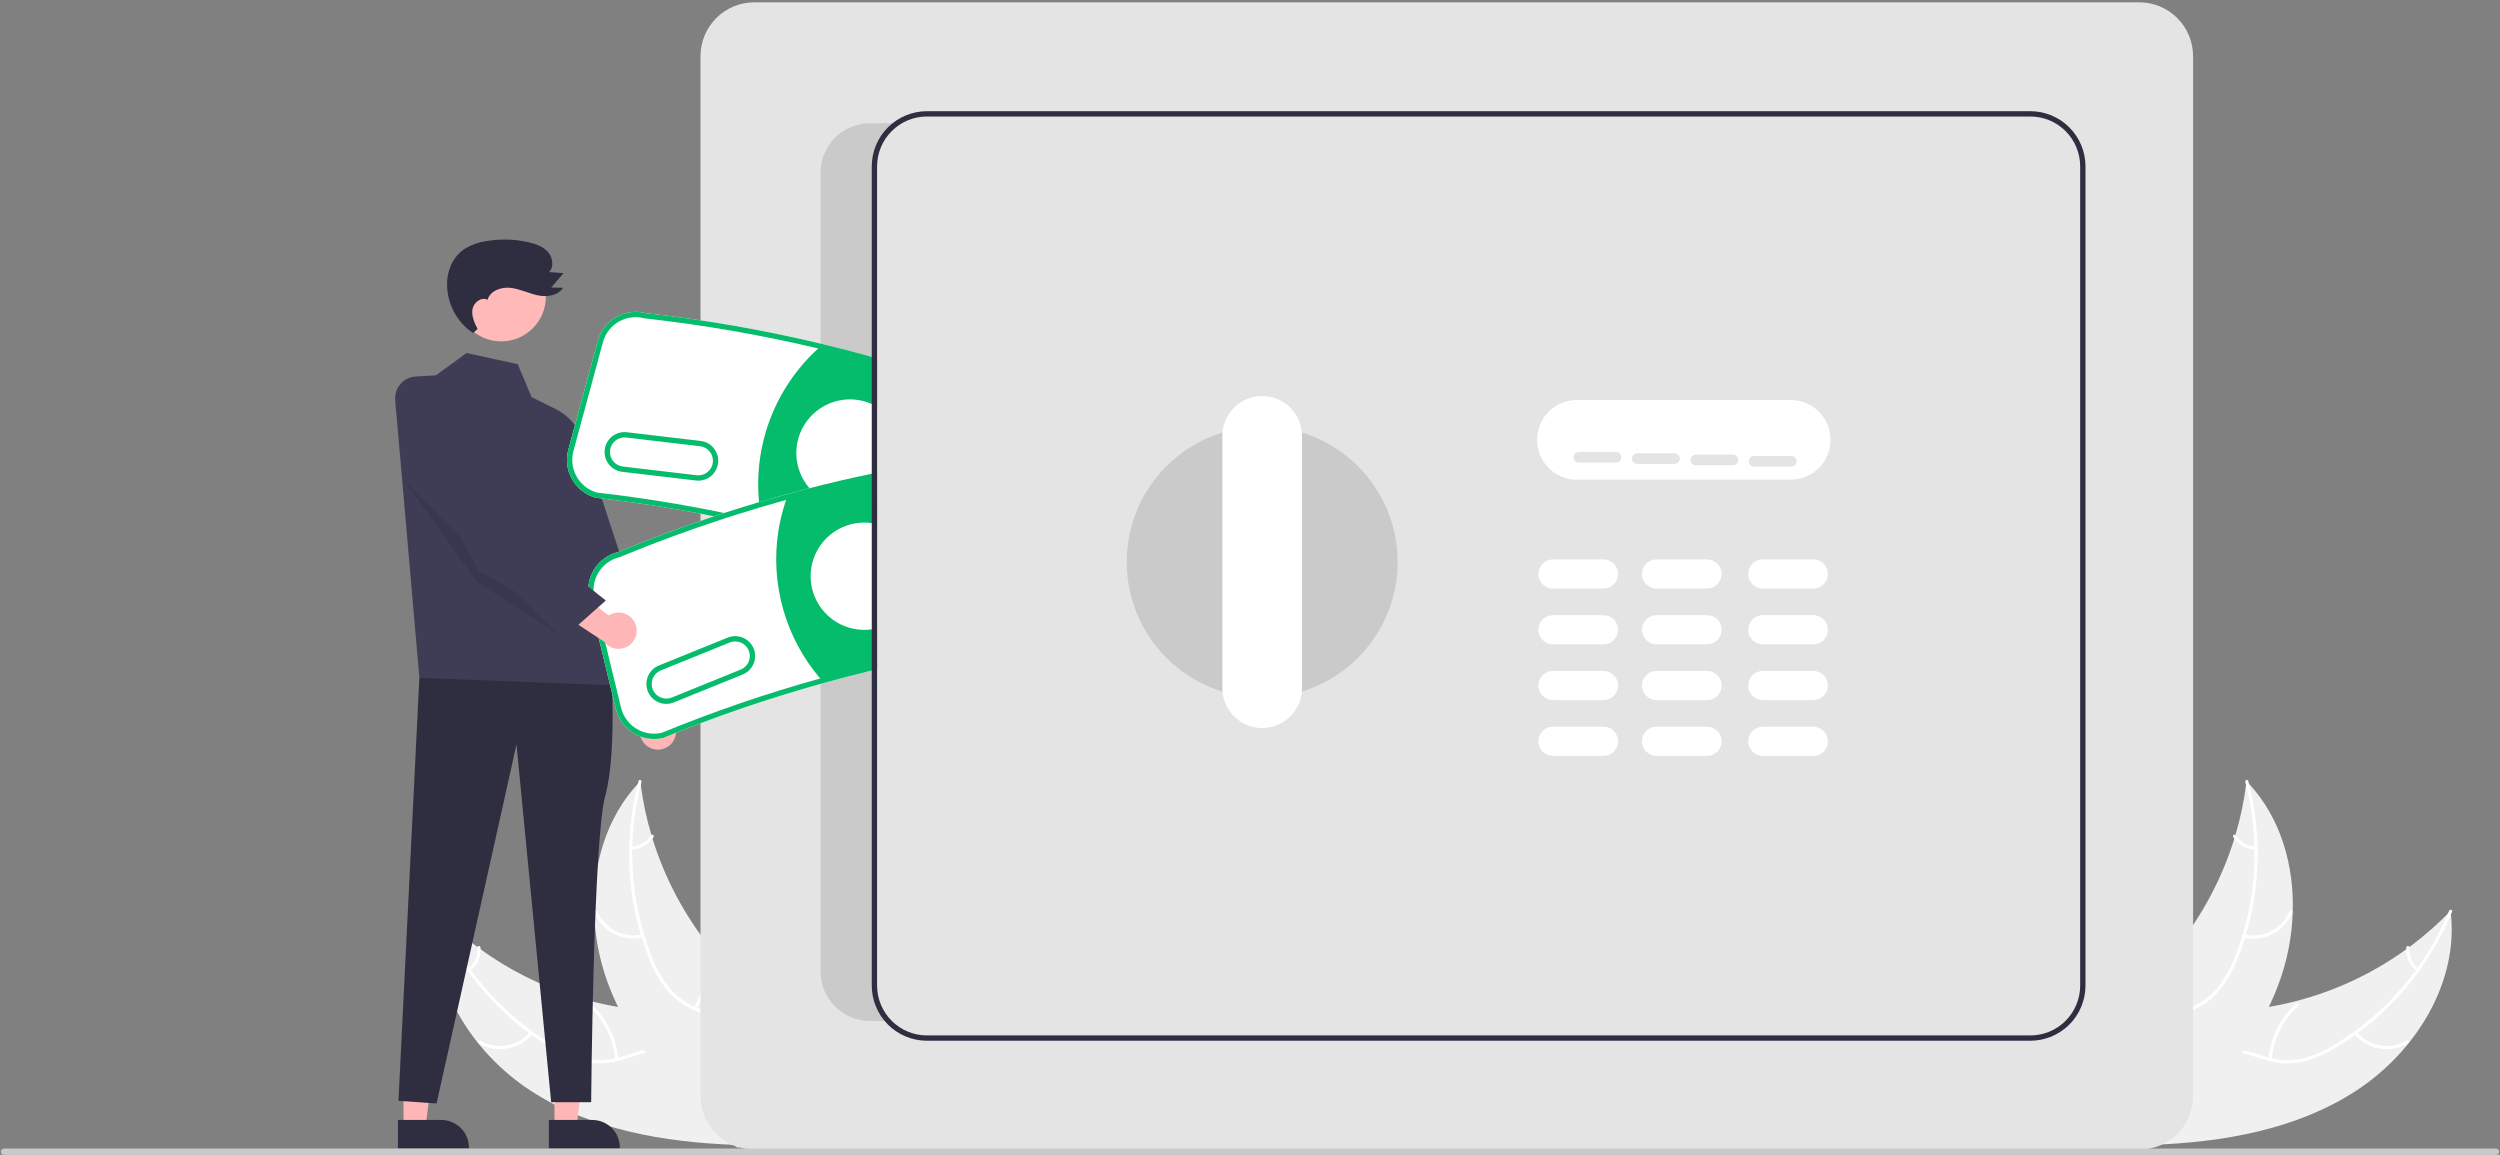 <svg width="762" height="352" viewBox="0 0 762 352" fill="none" xmlns="http://www.w3.org/2000/svg">
<rect x="0" y="0" width="762" height="352" fill="#808080" stroke="none"/>
<g clip-path="url(#clip0_403_2422)">
<path d="M161.746 332.45C143.513 320.568 130.257 299.21 132.97 277.617C149.387 294.663 171.305 305.352 194.844 307.794C203.926 308.702 214.122 308.767 220.571 315.226C224.584 319.244 226.289 325.117 226.377 330.796C226.464 336.474 225.1 342.063 223.744 347.578L224.078 348.956C202.33 348.152 179.978 344.331 161.746 332.45Z" fill="#F0F0F0"/>
<path d="M133.431 277.612C140.251 294.284 152.151 308.383 167.441 317.907C170.696 320.016 174.263 321.598 178.011 322.596C181.693 323.45 185.537 323.302 189.143 322.168C192.526 321.179 195.873 319.775 199.438 319.625C201.264 319.575 203.08 319.912 204.767 320.613C206.453 321.315 207.973 322.365 209.225 323.694C212.432 326.926 214.286 331.118 215.957 335.28C217.813 339.902 219.666 344.731 223.445 348.154C223.903 348.569 223.232 349.255 222.775 348.841C216.201 342.886 215.478 333.331 210.31 326.423C207.899 323.199 204.502 320.682 200.349 320.576C196.717 320.483 193.265 321.928 189.848 322.959C186.346 324.117 182.614 324.4 178.978 323.783C175.192 322.979 171.57 321.537 168.267 319.518C160.759 315.091 153.994 309.511 148.22 302.982C141.588 295.568 136.273 287.073 132.506 277.867C132.273 277.297 133.199 277.046 133.431 277.612H133.431Z" fill="white"/>
<path d="M162.335 315.13C160.389 317.478 157.672 319.058 154.668 319.588C151.664 320.118 148.57 319.563 145.938 318.022C145.407 317.708 145.869 316.867 146.402 317.181C148.85 318.621 151.732 319.138 154.528 318.639C157.324 318.14 159.849 316.658 161.648 314.46C162.04 313.983 162.725 314.656 162.335 315.13V315.13Z" fill="white"/>
<path d="M187.488 322.895C186.962 316.683 184.114 310.897 179.512 306.691C179.056 306.274 179.726 305.588 180.181 306.004C184.963 310.39 187.914 316.417 188.447 322.883C188.498 323.499 187.538 323.508 187.488 322.895Z" fill="white"/>
<path d="M142.791 295.166C143.734 294.415 144.475 293.441 144.948 292.332C145.42 291.223 145.61 290.014 145.501 288.814C145.443 288.198 146.402 288.19 146.46 288.802C146.575 290.128 146.363 291.463 145.844 292.69C145.324 293.916 144.512 294.996 143.478 295.836C143.387 295.923 143.267 295.973 143.141 295.974C143.015 295.976 142.893 295.93 142.8 295.845C142.71 295.755 142.658 295.634 142.656 295.507C142.655 295.38 142.703 295.258 142.791 295.166Z" fill="white"/>
<path d="M195.163 238.105C195.211 238.489 195.258 238.872 195.312 239.259C195.974 244.408 197.053 249.495 198.539 254.469C198.648 254.855 198.764 255.245 198.883 255.628C202.59 267.574 208.483 278.728 216.262 288.522C219.361 292.417 222.751 296.07 226.405 299.451C231.45 304.119 237.292 308.778 240.409 314.667C240.741 315.278 241.035 315.909 241.289 316.556L225.734 348.445C225.662 348.5 225.598 348.558 225.526 348.613L224.963 349.915C224.762 349.754 224.558 349.582 224.357 349.421C224.24 349.328 224.127 349.228 224.01 349.135C223.934 349.071 223.857 349.006 223.784 348.952C223.758 348.931 223.733 348.91 223.715 348.892C223.642 348.838 223.58 348.781 223.514 348.731C222.368 347.775 221.226 346.81 220.09 345.835C220.082 345.832 220.082 345.832 220.079 345.821C211.436 338.372 203.34 330.135 196.751 320.932C196.553 320.655 196.347 320.375 196.156 320.083C193.209 315.918 190.607 311.519 188.377 306.93C187.164 304.414 186.079 301.837 185.126 299.211C182.678 292.42 181.313 285.287 181.081 278.072C180.622 263.689 184.767 249.319 194.418 238.895C194.665 238.628 194.909 238.368 195.163 238.105Z" fill="#F0F0F0"/>
<path d="M195.529 238.374C190.937 255.792 191.95 274.214 198.424 291.024C199.753 294.667 201.649 298.078 204.041 301.131C206.466 304.03 209.624 306.227 213.186 307.493C216.484 308.739 220.001 309.633 222.938 311.66C224.426 312.719 225.673 314.082 226.597 315.657C227.522 317.233 228.103 318.986 228.302 320.802C228.917 325.313 227.874 329.777 226.702 334.106C225.401 338.913 223.973 343.885 224.929 348.893C225.045 349.499 224.097 349.644 223.981 349.038C222.318 340.325 227.492 332.261 227.526 323.633C227.542 319.608 226.344 315.553 223.092 312.967C220.248 310.707 216.622 309.782 213.273 308.548C209.78 307.365 206.63 305.344 204.098 302.662C201.559 299.74 199.535 296.408 198.114 292.807C194.785 284.752 192.743 276.224 192.063 267.535C191.232 257.622 192.102 247.64 194.637 238.021C194.794 237.426 195.685 237.783 195.529 238.374Z" fill="white"/>
<path d="M196.021 285.731C193.053 286.434 189.932 286.059 187.215 284.674C184.498 283.289 182.362 280.982 181.188 278.167C180.953 277.597 181.828 277.204 182.064 277.775C183.152 280.399 185.142 282.547 187.675 283.832C190.208 285.117 193.116 285.454 195.876 284.783C196.476 284.637 196.618 285.586 196.021 285.731V285.731Z" fill="white"/>
<path d="M211.432 307.079C214.752 301.802 215.962 295.468 214.819 289.339C214.705 288.732 215.654 288.587 215.767 289.194C216.944 295.574 215.672 302.163 212.205 307.647C211.874 308.169 211.102 307.599 211.432 307.079Z" fill="white"/>
<path d="M192.438 258.025C193.643 257.992 194.821 257.661 195.866 257.06C196.911 256.46 197.791 255.609 198.426 254.584C198.75 254.058 199.521 254.629 199.199 255.152C198.492 256.281 197.519 257.219 196.366 257.885C195.213 258.551 193.914 258.925 192.583 258.973C192.458 258.988 192.332 258.955 192.23 258.881C192.129 258.806 192.059 258.696 192.036 258.572C192.018 258.446 192.05 258.318 192.125 258.216C192.2 258.114 192.312 258.045 192.438 258.025H192.438Z" fill="white"/>
<path d="M718.158 332.45C736.391 320.568 749.647 299.21 746.934 277.617C730.517 294.663 708.6 305.352 685.06 307.794C675.978 308.702 665.783 308.767 659.333 315.226C655.32 319.244 653.615 325.117 653.527 330.796C653.44 336.474 654.804 342.063 656.16 347.578L655.827 348.956C677.574 348.152 699.926 344.331 718.158 332.45Z" fill="#F0F0F0"/>
<path d="M746.48 277.612C739.66 294.284 727.76 308.383 712.47 317.907C709.215 320.016 705.648 321.598 701.9 322.596C698.218 323.45 694.374 323.302 690.768 322.168C687.384 321.179 684.038 319.775 680.473 319.625C678.647 319.575 676.831 319.912 675.144 320.613C673.457 321.315 671.938 322.365 670.686 323.694C667.479 326.926 665.624 331.118 663.953 335.28C662.098 339.902 660.244 344.731 656.466 348.154C656.008 348.569 656.678 349.255 657.135 348.841C663.709 342.886 664.433 333.331 669.6 326.423C672.011 323.199 675.409 320.682 679.562 320.576C683.194 320.483 686.646 321.928 690.063 322.959C693.565 324.117 697.296 324.4 700.932 323.783C704.719 322.979 708.341 321.537 711.644 319.518C719.151 315.091 725.917 309.511 731.691 302.982C738.323 295.568 743.637 287.074 747.405 277.867C747.638 277.297 746.711 277.046 746.48 277.612H746.48Z" fill="white"/>
<path d="M717.569 315.13C719.515 317.478 722.233 319.058 725.236 319.588C728.24 320.118 731.334 319.563 733.966 318.022C734.497 317.708 734.035 316.867 733.503 317.181C731.054 318.621 728.172 319.138 725.376 318.639C722.58 318.14 720.055 316.658 718.256 314.46C717.864 313.983 717.18 314.656 717.569 315.13V315.13Z" fill="white"/>
<path d="M692.414 322.895C692.94 316.683 695.788 310.897 700.39 306.691C700.847 306.274 700.177 305.588 699.721 306.004C694.94 310.39 691.988 316.417 691.455 322.883C691.405 323.499 692.364 323.508 692.414 322.895Z" fill="white"/>
<path d="M737.113 295.166C736.171 294.415 735.43 293.441 734.957 292.332C734.484 291.223 734.294 290.014 734.404 288.814C734.462 288.198 733.502 288.19 733.445 288.802C733.329 290.128 733.541 291.463 734.061 292.69C734.581 293.916 735.393 294.996 736.426 295.836C736.517 295.923 736.638 295.973 736.764 295.974C736.89 295.976 737.011 295.93 737.104 295.845C737.195 295.755 737.246 295.634 737.248 295.507C737.25 295.38 737.201 295.258 737.113 295.166Z" fill="white"/>
<path d="M684.743 238.105C684.696 238.489 684.649 238.872 684.594 239.259C683.932 244.408 682.853 249.495 681.368 254.469C681.259 254.855 681.143 255.245 681.023 255.628C677.316 267.574 671.423 278.728 663.645 288.522C660.546 292.417 657.155 296.07 653.502 299.451C648.456 304.119 642.614 308.778 639.497 314.667C639.165 315.278 638.871 315.909 638.617 316.556L654.173 348.445C654.244 348.5 654.309 348.558 654.381 348.613L654.944 349.915C655.144 349.754 655.349 349.582 655.549 349.421C655.666 349.328 655.779 349.228 655.896 349.135C655.973 349.071 656.05 349.006 656.122 348.952C656.148 348.931 656.174 348.91 656.192 348.892C656.265 348.838 656.327 348.781 656.392 348.731C657.539 347.775 658.68 346.81 659.817 345.835C659.824 345.832 659.824 345.832 659.828 345.821C668.47 338.372 676.567 330.135 683.156 320.932C683.354 320.655 683.56 320.375 683.751 320.083C686.698 315.918 689.299 311.519 691.529 306.93C692.743 304.414 693.828 301.837 694.78 299.211C697.229 292.42 698.594 285.287 698.825 278.072C699.285 263.689 695.14 249.319 685.488 238.895C685.241 238.628 684.998 238.368 684.743 238.105Z" fill="#F0F0F0"/>
<path d="M684.369 238.374C688.961 255.792 687.948 274.214 681.474 291.024C680.145 294.667 678.249 298.078 675.858 301.131C673.432 304.03 670.274 306.227 666.712 307.493C663.415 308.739 659.897 309.633 656.961 311.66C655.473 312.719 654.226 314.082 653.301 315.657C652.377 317.233 651.796 318.986 651.596 320.802C650.982 325.313 652.025 329.777 653.197 334.106C654.498 338.913 655.925 343.885 654.969 348.893C654.853 349.499 655.801 349.644 655.917 349.038C657.58 340.325 652.406 332.261 652.372 323.633C652.356 319.608 653.554 315.553 656.806 312.967C659.65 310.707 663.276 309.782 666.626 308.548C670.118 307.365 673.268 305.344 675.8 302.662C678.339 299.74 680.363 296.408 681.784 292.807C685.113 284.752 687.155 276.224 687.835 267.535C688.667 257.622 687.796 247.64 685.261 238.021C685.104 237.426 684.213 237.783 684.369 238.374Z" fill="white"/>
<path d="M683.882 285.731C686.85 286.434 689.971 286.059 692.688 284.674C695.405 283.289 697.542 280.982 698.715 278.167C698.951 277.597 698.075 277.204 697.84 277.775C696.752 280.399 694.761 282.547 692.229 283.832C689.696 285.117 686.787 285.454 684.028 284.783C683.428 284.637 683.286 285.586 683.882 285.731V285.731Z" fill="white"/>
<path d="M668.467 307.079C665.146 301.802 663.937 295.468 665.079 289.339C665.193 288.732 664.245 288.587 664.131 289.194C662.954 295.574 664.226 302.163 667.693 307.647C668.024 308.169 668.796 307.599 668.467 307.079Z" fill="white"/>
<path d="M687.463 258.025C686.258 257.992 685.08 257.661 684.035 257.06C682.99 256.46 682.11 255.609 681.475 254.584C681.151 254.058 680.38 254.629 680.702 255.152C681.409 256.281 682.382 257.219 683.535 257.885C684.688 258.551 685.987 258.925 687.318 258.973C687.443 258.988 687.569 258.955 687.671 258.881C687.772 258.806 687.841 258.696 687.864 258.572C687.883 258.446 687.851 258.318 687.776 258.216C687.701 258.114 687.588 258.045 687.463 258.025H687.463Z" fill="white"/>
<path d="M197.654 227.67C196.964 227.255 196.373 226.693 195.924 226.025C195.475 225.357 195.177 224.599 195.052 223.803C194.928 223.008 194.979 222.195 195.203 221.422C195.427 220.648 195.817 219.933 196.347 219.327L186.648 202.328L196.797 202.984L204.451 219.026C205.411 219.983 205.985 221.26 206.067 222.613C206.148 223.966 205.73 225.302 204.892 226.367C204.054 227.433 202.854 228.154 201.52 228.394C200.186 228.634 198.81 228.376 197.654 227.67Z" fill="#FFB6B6"/>
<path d="M123.001 343.551H129.716L132.91 317.652L123 317.653L123.001 343.551Z" fill="#FFB6B6"/>
<path d="M121.281 341.36L134.504 341.359H134.505C136.74 341.359 138.883 342.247 140.463 343.828C142.043 345.408 142.931 347.551 142.931 349.786V350.06L121.282 350.061L121.281 341.36Z" fill="#2F2E41"/>
<path d="M169.002 343.551H175.716L178.91 317.652L169 317.653L169.002 343.551Z" fill="#FFB6B6"/>
<path d="M167.289 341.36L180.512 341.359H180.513C182.747 341.359 184.891 342.247 186.471 343.828C188.051 345.408 188.939 347.551 188.939 349.786V350.06L167.289 350.061L167.289 341.36Z" fill="#2F2E41"/>
<path d="M186.264 203.059C186.264 203.059 188.111 229.358 184.474 242.604C180.837 255.849 180.187 335.949 180.187 335.949H167.995L157.428 226.916L133.066 336.334L121.453 335.535L127.822 206.601L186.264 203.059Z" fill="#2F2E41"/>
<path d="M132.866 114.403L142.187 107.602L157.805 111.002L162.032 121.048L169.317 124.66C171.713 125.847 173.784 127.599 175.353 129.763C176.922 131.928 177.942 134.442 178.325 137.088L188.732 208.956L127.828 206.601L120.455 121.963C120.378 121.079 120.479 120.188 120.752 119.344C121.025 118.499 121.465 117.718 122.046 117.047C122.626 116.376 123.335 115.828 124.131 115.435C124.927 115.043 125.794 114.814 126.68 114.763L132.866 114.403Z" fill="#3F3D56"/>
<path d="M173.172 130.273L178.797 137.856L203.298 212.583L191.813 217.181L173.424 182.36L173.172 130.273Z" fill="#3F3D56"/>
<path d="M152.775 104.05C160.288 104.05 166.378 97.96 166.378 90.447C166.378 82.934 160.288 76.844 152.775 76.844C145.262 76.844 139.172 82.934 139.172 90.447C139.172 97.96 145.262 104.05 152.775 104.05Z" fill="#FFB9B9"/>
<path opacity="0.1" d="M123.125 146.41L145.323 177.285L170.136 193.465L123.125 146.41Z" fill="black"/>
<path d="M145.571 100.279C144.625 98.39 143.651 96.334 144.013 94.252C144.375 92.17 146.763 90.356 148.607 91.388C149.372 88.624 152.758 87.414 155.609 87.733C158.459 88.052 161.084 89.427 163.891 90.018C166.698 90.608 170.107 90.14 171.624 87.705L167.994 87.643L171.774 83.258L167.392 82.931C168.91 81.293 168.507 78.51 167.037 76.828C165.568 75.147 163.339 74.351 161.163 73.848C156.82 72.847 152.318 72.743 147.934 73.544C145.866 73.863 143.875 74.556 142.056 75.589C140.344 76.634 138.929 78.101 137.947 79.85C136.888 81.824 136.316 84.022 136.278 86.261C136.213 89.261 136.902 92.229 138.282 94.893C139.662 97.557 141.689 99.832 144.176 101.51" fill="#2F2E41"/>
<path d="M652.053 350.409H229.905C225.558 350.404 221.39 348.675 218.316 345.601C215.242 342.527 213.513 338.359 213.508 334.012V17.1C213.513 12.753 215.242 8.585 218.316 5.511C221.39 2.437 225.558 0.708 229.905 0.703H652.053C656.4 0.708 660.568 2.437 663.642 5.511C666.716 8.585 668.445 12.753 668.45 17.1V334.012C668.445 338.359 666.716 342.527 663.642 345.601C660.568 348.675 656.4 350.404 652.053 350.409Z" fill="#E4E4E4"/>
<path d="M545.8 146.211H480.635C477.414 146.211 474.326 144.932 472.049 142.654C469.771 140.377 468.492 137.289 468.492 134.068C468.492 130.848 469.771 127.759 472.049 125.482C474.326 123.205 477.414 121.926 480.635 121.926H545.8C549.021 121.926 552.109 123.205 554.386 125.482C556.663 127.759 557.943 130.848 557.943 134.068C557.943 137.289 556.663 140.377 554.386 142.654C552.109 144.932 549.021 146.211 545.8 146.211Z" fill="white"/>
<path d="M488.731 179.401H473.351C472.17 179.401 471.037 178.932 470.202 178.097C469.368 177.262 468.898 176.129 468.898 174.948C468.898 173.768 469.368 172.635 470.202 171.8C471.037 170.965 472.17 170.496 473.351 170.496H488.731C489.912 170.496 491.045 170.965 491.88 171.8C492.714 172.635 493.184 173.768 493.184 174.948C493.184 176.129 492.714 177.262 491.88 178.097C491.045 178.932 489.912 179.401 488.731 179.401Z" fill="white"/>
<path d="M552.684 179.401H537.304C536.123 179.401 534.991 178.932 534.156 178.097C533.321 177.262 532.852 176.129 532.852 174.948C532.852 173.768 533.321 172.635 534.156 171.8C534.991 170.965 536.123 170.496 537.304 170.496H552.684C553.865 170.496 554.998 170.965 555.833 171.8C556.668 172.635 557.137 173.768 557.137 174.948C557.137 176.129 556.668 177.262 555.833 178.097C554.998 178.932 553.865 179.401 552.684 179.401Z" fill="white"/>
<path d="M520.302 179.401H504.921C503.74 179.401 502.608 178.932 501.773 178.097C500.938 177.262 500.469 176.129 500.469 174.948C500.469 173.768 500.938 172.635 501.773 171.8C502.608 170.965 503.74 170.496 504.921 170.496H520.302C521.482 170.496 522.615 170.965 523.45 171.8C524.285 172.635 524.754 173.768 524.754 174.948C524.754 176.129 524.285 177.262 523.45 178.097C522.615 178.932 521.482 179.401 520.302 179.401Z" fill="white"/>
<path d="M488.731 196.401H473.351C472.17 196.401 471.037 195.932 470.202 195.097C469.368 194.262 468.898 193.129 468.898 191.948C468.898 190.768 469.368 189.635 470.202 188.8C471.037 187.965 472.17 187.496 473.351 187.496H488.731C489.912 187.496 491.045 187.965 491.88 188.8C492.714 189.635 493.184 190.768 493.184 191.948C493.184 193.129 492.714 194.262 491.88 195.097C491.045 195.932 489.912 196.401 488.731 196.401Z" fill="white"/>
<path d="M552.684 196.401H537.304C536.123 196.401 534.991 195.932 534.156 195.097C533.321 194.262 532.852 193.129 532.852 191.948C532.852 190.768 533.321 189.635 534.156 188.8C534.991 187.965 536.123 187.496 537.304 187.496H552.684C553.865 187.496 554.998 187.965 555.833 188.8C556.668 189.635 557.137 190.768 557.137 191.948C557.137 193.129 556.668 194.262 555.833 195.097C554.998 195.932 553.865 196.401 552.684 196.401Z" fill="white"/>
<path d="M520.302 196.401H504.921C503.74 196.401 502.608 195.932 501.773 195.097C500.938 194.262 500.469 193.129 500.469 191.948C500.469 190.768 500.938 189.635 501.773 188.8C502.608 187.965 503.74 187.496 504.921 187.496H520.302C521.482 187.496 522.615 187.965 523.45 188.8C524.285 189.635 524.754 190.768 524.754 191.948C524.754 193.129 524.285 194.262 523.45 195.097C522.615 195.932 521.482 196.401 520.302 196.401Z" fill="white"/>
<path d="M488.731 213.401H473.351C472.17 213.401 471.037 212.932 470.202 212.097C469.368 211.262 468.898 210.129 468.898 208.948C468.898 207.768 469.368 206.635 470.202 205.8C471.037 204.965 472.17 204.496 473.351 204.496H488.731C489.912 204.496 491.045 204.965 491.88 205.8C492.714 206.635 493.184 207.768 493.184 208.948C493.184 210.129 492.714 211.262 491.88 212.097C491.045 212.932 489.912 213.401 488.731 213.401Z" fill="white"/>
<path d="M552.684 213.401H537.304C536.123 213.401 534.991 212.932 534.156 212.097C533.321 211.262 532.852 210.129 532.852 208.948C532.852 207.768 533.321 206.635 534.156 205.8C534.991 204.965 536.123 204.496 537.304 204.496H552.684C553.865 204.496 554.998 204.965 555.833 205.8C556.668 206.635 557.137 207.768 557.137 208.948C557.137 210.129 556.668 211.262 555.833 212.097C554.998 212.932 553.865 213.401 552.684 213.401Z" fill="white"/>
<path d="M520.302 213.401H504.921C503.74 213.401 502.608 212.932 501.773 212.097C500.938 211.262 500.469 210.129 500.469 208.948C500.469 207.768 500.938 206.635 501.773 205.8C502.608 204.965 503.74 204.496 504.921 204.496H520.302C521.482 204.496 522.615 204.965 523.45 205.8C524.285 206.635 524.754 207.768 524.754 208.948C524.754 210.129 524.285 211.262 523.45 212.097C522.615 212.932 521.482 213.401 520.302 213.401Z" fill="white"/>
<path d="M488.731 230.401H473.351C472.17 230.401 471.037 229.932 470.202 229.097C469.368 228.262 468.898 227.129 468.898 225.948C468.898 224.768 469.368 223.635 470.202 222.8C471.037 221.965 472.17 221.496 473.351 221.496H488.731C489.912 221.496 491.045 221.965 491.88 222.8C492.714 223.635 493.184 224.768 493.184 225.948C493.184 227.129 492.714 228.262 491.88 229.097C491.045 229.932 489.912 230.401 488.731 230.401Z" fill="white"/>
<path d="M552.684 230.401H537.304C536.123 230.401 534.991 229.932 534.156 229.097C533.321 228.262 532.852 227.129 532.852 225.948C532.852 224.768 533.321 223.635 534.156 222.8C534.991 221.965 536.123 221.496 537.304 221.496H552.684C553.865 221.496 554.998 221.965 555.833 222.8C556.668 223.635 557.137 224.768 557.137 225.948C557.137 227.129 556.668 228.262 555.833 229.097C554.998 229.932 553.865 230.401 552.684 230.401Z" fill="white"/>
<path d="M520.302 230.401H504.921C503.74 230.401 502.608 229.932 501.773 229.097C500.938 228.262 500.469 227.129 500.469 225.948C500.469 224.768 500.938 223.635 501.773 222.8C502.608 221.965 503.74 221.496 504.921 221.496H520.302C521.482 221.496 522.615 221.965 523.45 222.8C524.285 223.635 524.754 224.768 524.754 225.948C524.754 227.129 524.285 228.262 523.45 229.097C522.615 229.932 521.482 230.401 520.302 230.401Z" fill="white"/>
<path d="M384.714 212.589C407.515 212.589 425.999 194.105 425.999 171.304C425.999 148.503 407.515 130.02 384.714 130.02C361.914 130.02 343.43 148.503 343.43 171.304C343.43 194.105 361.914 212.589 384.714 212.589Z" fill="#CACACA"/>
<path d="M384.713 221.901C381.494 221.897 378.407 220.617 376.131 218.341C373.854 216.064 372.574 212.978 372.57 209.759V132.856C372.569 131.26 372.882 129.68 373.492 128.206C374.101 126.731 374.996 125.392 376.123 124.263C377.251 123.135 378.59 122.239 380.064 121.628C381.538 121.018 383.117 120.703 384.713 120.703C386.308 120.703 387.888 121.018 389.362 121.628C390.836 122.239 392.175 123.135 393.302 124.263C394.43 125.392 395.324 126.731 395.934 128.206C396.544 129.68 396.857 131.26 396.855 132.856V209.759C396.852 212.978 395.571 216.064 393.295 218.341C391.019 220.617 387.932 221.897 384.713 221.901Z" fill="white"/>
<path d="M492.569 140.996H481.236C480.807 140.996 480.395 140.825 480.091 140.522C479.788 140.218 479.617 139.806 479.617 139.377C479.617 138.947 479.788 138.536 480.091 138.232C480.395 137.928 480.807 137.758 481.236 137.758H492.569C492.999 137.758 493.41 137.928 493.714 138.232C494.018 138.536 494.188 138.947 494.188 139.377C494.188 139.806 494.018 140.218 493.714 140.522C493.41 140.825 492.999 140.996 492.569 140.996Z" fill="#E4E4E4"/>
<path d="M510.374 141.402H499.041C498.611 141.402 498.2 141.232 497.896 140.928C497.592 140.624 497.422 140.212 497.422 139.783C497.422 139.354 497.592 138.942 497.896 138.638C498.2 138.335 498.611 138.164 499.041 138.164H510.374C510.803 138.164 511.215 138.335 511.519 138.638C511.822 138.942 511.993 139.354 511.993 139.783C511.993 140.212 511.822 140.624 511.519 140.928C511.215 141.232 510.803 141.402 510.374 141.402Z" fill="#E4E4E4"/>
<path d="M528.186 141.808H516.853C516.424 141.808 516.012 141.638 515.709 141.334C515.405 141.031 515.234 140.619 515.234 140.189C515.234 139.76 515.405 139.348 515.709 139.045C516.012 138.741 516.424 138.57 516.853 138.57H528.186C528.616 138.57 529.028 138.741 529.331 139.045C529.635 139.348 529.805 139.76 529.805 140.189C529.805 140.619 529.635 141.031 529.331 141.334C529.028 141.638 528.616 141.808 528.186 141.808Z" fill="#E4E4E4"/>
<path d="M545.991 142.211H534.658C534.229 142.211 533.817 142.04 533.513 141.736C533.21 141.433 533.039 141.021 533.039 140.592C533.039 140.162 533.21 139.75 533.513 139.447C533.817 139.143 534.229 138.973 534.658 138.973H545.991C546.421 138.973 546.832 139.143 547.136 139.447C547.44 139.75 547.61 140.162 547.61 140.592C547.61 141.021 547.44 141.433 547.136 141.736C546.832 142.04 546.421 142.211 545.991 142.211Z" fill="#E4E4E4"/>
<path d="M267.335 300.42C267.334 302.425 267.732 304.409 268.504 306.259C269.277 308.109 270.409 309.786 271.836 311.195H265.149C263.176 311.195 261.222 310.806 259.399 310.051C257.577 309.296 255.92 308.189 254.525 306.794C253.13 305.399 252.024 303.743 251.269 301.92C250.514 300.098 250.125 298.144 250.125 296.171V52.606C250.125 50.633 250.514 48.679 251.269 46.856C252.024 45.034 253.13 43.377 254.525 41.982C255.92 40.587 257.577 39.481 259.399 38.726C261.222 37.971 263.176 37.582 265.149 37.582H274.88C272.585 38.917 270.68 40.83 269.356 43.132C268.032 45.433 267.335 48.041 267.335 50.696L267.335 300.42Z" fill="#CACACA"/>
<path d="M760.773 351.998H1.219C0.964 351.997 0.719 351.895 0.539 351.715C0.359 351.534 0.258 351.289 0.258 351.034C0.258 350.779 0.359 350.534 0.539 350.354C0.719 350.173 0.964 350.071 1.219 350.07H760.773C761.028 350.07 761.273 350.172 761.454 350.353C761.635 350.533 761.736 350.779 761.736 351.034C761.736 351.29 761.635 351.535 761.454 351.716C761.273 351.897 761.028 351.998 760.773 351.998Z" fill="#CACACA"/>
<path d="M265.712 108.754C260.596 107.321 255.461 105.993 250.307 104.771C232.683 100.564 214.815 97.449 196.807 95.445C193.755 94.642 190.508 95.076 187.775 96.654C185.041 98.233 183.041 100.827 182.211 103.872L173.218 137.062C172.392 140.121 172.814 143.383 174.391 146.132C175.968 148.88 178.571 150.891 181.629 151.722L181.75 151.746C193.65 153.098 205.663 154.976 217.611 157.373C218.68 157.583 219.74 157.802 220.809 158.028C224.638 158.822 228.456 159.669 232.263 160.57C233.931 160.959 235.59 161.363 237.258 161.776C241.742 162.893 246.23 164.083 250.72 165.346C255.715 166.755 260.712 168.258 265.712 169.855C266.255 170.017 266.797 170.187 267.331 170.365V109.215C266.797 109.053 266.255 108.899 265.712 108.754Z" fill="white"/>
<path d="M265.712 108.754C260.596 107.321 255.461 105.993 250.307 104.771C232.683 100.564 214.815 97.449 196.807 95.445C193.755 94.642 190.508 95.076 187.775 96.654C185.041 98.233 183.041 100.827 182.211 103.872L173.218 137.062C172.392 140.121 172.814 143.383 174.391 146.132C175.968 148.88 178.571 150.891 181.629 151.722L181.75 151.746C193.65 153.098 205.663 154.976 217.611 157.373C218.68 157.583 219.74 157.802 220.809 158.028C224.638 158.822 228.456 159.669 232.263 160.57C233.931 160.959 235.59 161.363 237.258 161.776C241.742 162.893 246.23 164.083 250.72 165.346C255.715 166.755 260.712 168.258 265.712 169.855C266.255 170.017 266.797 170.187 267.331 170.365V168.657C266.789 168.487 266.246 168.317 265.712 168.147C261.114 166.682 256.522 165.303 251.934 164.01C250.218 163.517 248.502 163.039 246.786 162.578C243.694 161.744 240.609 160.945 237.533 160.181C235.898 159.769 234.266 159.372 232.636 158.992C232.514 158.959 232.385 158.935 232.263 158.902C229.486 158.247 226.704 157.621 223.917 157.024C222.849 156.798 221.78 156.571 220.712 156.353C207.824 153.681 194.84 151.601 181.993 150.144C179.365 149.412 177.133 147.672 175.782 145.302C174.431 142.932 174.071 140.125 174.78 137.491L183.774 104.293C184.493 101.652 186.231 99.404 188.606 98.042C190.982 96.681 193.8 96.318 196.443 97.032L196.564 97.048C214.344 99.022 231.986 102.083 249.392 106.212C249.57 106.26 249.749 106.301 249.926 106.341C255.205 107.604 260.467 108.97 265.712 110.437C266.246 110.583 266.788 110.737 267.331 110.899V109.215C266.797 109.053 266.255 108.899 265.712 108.754Z" fill="#05BC6C"/>
<path d="M267.336 110.059V169.51C266.794 169.331 266.26 169.161 265.717 168.991C260.933 167.461 256.133 166.021 251.316 164.669C246.693 163.357 242.055 162.124 237.401 160.969C235.749 160.565 234.106 160.168 232.454 159.779C232.39 159.488 232.325 159.196 232.268 158.905C231.969 157.513 231.734 156.104 231.556 154.688C231.475 154.145 231.418 153.603 231.362 153.052C230.51 144.38 231.697 135.628 234.828 127.496C237.96 119.363 242.949 112.076 249.397 106.214C249.632 105.988 249.875 105.769 250.118 105.559C255.347 106.805 260.547 108.154 265.717 109.606C266.26 109.744 266.802 109.898 267.336 110.059Z" fill="#05BC6C"/>
<path d="M213.571 134.4L191.058 131.745C190.266 131.652 189.464 131.715 188.696 131.932C187.929 132.148 187.212 132.514 186.585 133.008C185.959 133.502 185.436 134.114 185.047 134.81C184.657 135.506 184.409 136.272 184.315 137.064C184.222 137.856 184.285 138.658 184.502 139.426C184.719 140.193 185.084 140.91 185.578 141.537C186.072 142.163 186.684 142.686 187.38 143.075C188.076 143.465 188.842 143.713 189.634 143.807L212.146 146.462C213.743 146.647 215.349 146.19 216.61 145.193C217.872 144.196 218.686 142.739 218.875 141.142C219.063 139.545 218.611 137.938 217.616 136.674C216.622 135.411 215.167 134.593 213.571 134.4ZM217.278 140.957C217.137 142.129 216.537 143.197 215.61 143.927C214.683 144.657 213.504 144.989 212.332 144.851L189.82 142.196C188.651 142.053 187.586 141.454 186.858 140.528C186.13 139.602 185.799 138.425 185.938 137.256C186.076 136.086 186.672 135.019 187.595 134.288C188.519 133.557 189.694 133.222 190.864 133.356L213.376 136.011C214.548 136.153 215.616 136.753 216.347 137.679C217.078 138.606 217.413 139.785 217.278 140.957L217.278 140.957Z" fill="#05BC6C"/>
<path d="M267.337 123.982V152.177C266.817 152.489 266.276 152.765 265.718 153.003C262.812 154.3 259.591 154.72 256.45 154.211C253.309 153.702 250.385 152.286 248.038 150.137C247.812 149.935 247.585 149.716 247.366 149.49C247.148 149.271 246.938 149.036 246.735 148.802C244.292 145.995 242.879 142.438 242.732 138.719C242.584 135.001 243.71 131.343 245.924 128.351C248.138 125.36 251.306 123.213 254.906 122.267C258.505 121.321 262.319 121.632 265.718 123.148C266.272 123.397 266.813 123.675 267.337 123.982Z" fill="white"/>
<path d="M265.713 144.39C259.343 145.718 253.015 147.189 246.731 148.802C244.383 149.401 242.044 150.022 239.712 150.664C236.928 151.433 234.143 152.229 231.358 153.052C227.804 154.105 224.256 155.205 220.713 156.355C219.685 156.695 218.649 157.035 217.613 157.375C207.761 160.662 197.974 164.304 188.349 168.279C185.286 169.044 182.65 170.989 181.014 173.689C179.378 176.39 178.875 179.627 179.614 182.696L187.734 216.113C188.485 219.19 190.427 221.844 193.133 223.493C195.839 225.141 199.088 225.648 202.167 224.904L202.281 224.863C218.109 218.371 234.309 212.824 250.794 208.252C255.716 206.884 260.689 205.594 265.713 204.383C266.256 204.253 266.79 204.124 267.332 204.002V144.059C266.79 144.156 266.256 144.269 265.713 144.39Z" fill="white"/>
<path d="M265.713 144.39C259.343 145.718 253.015 147.189 246.731 148.802C244.383 149.401 242.044 150.022 239.712 150.664C236.928 151.433 234.143 152.229 231.358 153.052C227.804 154.105 224.256 155.205 220.713 156.355C219.685 156.695 218.649 157.035 217.613 157.375C207.761 160.662 197.974 164.304 188.349 168.279C185.286 169.044 182.65 170.989 181.014 173.689C179.378 176.39 178.875 179.627 179.614 182.696L187.734 216.113C188.485 219.19 190.427 221.844 193.133 223.493C195.839 225.141 199.088 225.648 202.167 224.904L202.281 224.863C218.109 218.371 234.309 212.824 250.794 208.252C255.716 206.884 260.689 205.594 265.713 204.383C266.256 204.253 266.79 204.124 267.332 204.002V202.335C266.79 202.464 266.256 202.594 265.713 202.723C265.309 202.821 264.896 202.918 264.491 203.015C259.731 204.172 255.023 205.397 250.365 206.69C250.244 206.722 250.114 206.763 249.993 206.795C233.59 211.357 217.472 216.885 201.722 223.35C199.066 223.972 196.272 223.521 193.946 222.095C191.621 220.668 189.953 218.382 189.304 215.732L181.193 182.316C180.549 179.655 180.987 176.847 182.411 174.509C183.834 172.17 186.127 170.492 188.786 169.841L188.907 169.801C199.391 165.462 210.06 161.528 220.81 158.031C221.846 157.691 222.883 157.359 223.919 157.027C226.461 156.225 229.005 155.446 231.552 154.687C234.24 153.886 236.925 153.114 239.607 152.372C239.785 152.324 239.963 152.275 240.141 152.226C242.764 151.506 245.395 150.81 248.034 150.138C253.887 148.648 259.78 147.28 265.713 146.034C266.248 145.92 266.79 145.807 267.332 145.702V144.059C266.79 144.156 266.256 144.269 265.713 144.39Z" fill="#05BC6C"/>
<path d="M267.335 144.875V203.167C266.801 203.289 266.259 203.41 265.716 203.54C260.649 204.77 255.603 206.082 250.579 207.474C250.376 207.247 250.182 207.021 249.996 206.794C244.751 200.654 240.896 193.451 238.698 185.68C236.5 177.91 236.01 169.755 237.262 161.777C237.303 161.51 237.352 161.235 237.4 160.968C237.441 160.709 237.489 160.442 237.538 160.183C238.038 157.532 238.73 154.921 239.61 152.371C239.715 152.063 239.82 151.756 239.934 151.448C242.403 150.768 244.88 150.115 247.365 149.489C253.444 147.919 259.562 146.491 265.716 145.207C266.251 145.085 266.793 144.98 267.335 144.875Z" fill="#05BC6C"/>
<path d="M229.719 197.677C229.112 196.186 227.939 194.997 226.456 194.37C224.973 193.744 223.303 193.73 221.81 194.334L200.803 202.85C199.314 203.457 198.126 204.631 197.501 206.113C196.876 207.595 196.864 209.265 197.469 210.755C198.074 212.246 199.245 213.436 200.727 214.063C202.208 214.691 203.878 214.705 205.369 214.102L226.376 205.586C227.866 204.978 229.054 203.804 229.68 202.322C230.307 200.84 230.321 199.17 229.719 197.677ZM225.769 204.08L204.762 212.605C203.668 213.047 202.442 213.037 201.355 212.577C200.268 212.116 199.408 211.243 198.964 210.149C198.52 209.056 198.528 207.83 198.987 206.742C199.445 205.654 200.317 204.793 201.411 204.348L222.417 195.832C223.511 195.387 224.737 195.395 225.825 195.855C226.912 196.314 227.773 197.186 228.218 198.28C228.662 199.374 228.654 200.6 228.195 201.688C227.735 202.775 226.863 203.636 225.769 204.08Z" fill="#05BC6C"/>
<path d="M267.332 159.761V191.501C266.798 191.637 266.257 191.745 265.713 191.825C262.463 192.281 259.151 191.748 256.208 190.296C253.264 188.845 250.826 186.541 249.209 183.686C247.592 180.83 246.872 177.554 247.141 174.283C247.411 171.013 248.658 167.899 250.721 165.346C250.907 165.111 251.101 164.885 251.312 164.666C251.506 164.44 251.717 164.221 251.935 164.011C253.725 162.24 255.9 160.907 258.289 160.115C260.679 159.323 263.22 159.094 265.713 159.445C266.258 159.518 266.799 159.624 267.332 159.761Z" fill="white"/>
<path d="M265.711 104.536V185.333C266.254 185.155 266.796 184.985 267.33 184.823V105.273C266.788 105.022 266.254 104.779 265.711 104.536ZM265.711 104.536V185.333C266.254 185.155 266.796 184.985 267.33 184.823V105.273C266.788 105.022 266.254 104.779 265.711 104.536ZM265.711 104.536V185.333C266.254 185.155 266.796 184.985 267.33 184.823V105.273C266.788 105.022 266.254 104.779 265.711 104.536ZM265.711 110.437V203.539C266.254 203.409 266.796 203.288 267.33 203.166V110.899C266.788 110.737 266.245 110.583 265.711 110.437V110.437ZM265.711 110.437V203.539C266.254 203.409 266.796 203.288 267.33 203.166V110.899C266.788 110.737 266.245 110.583 265.711 110.437V110.437ZM265.711 110.437V203.539C266.254 203.409 266.796 203.288 267.33 203.166V110.899C266.788 110.737 266.245 110.583 265.711 110.437V110.437ZM265.711 110.437V203.539C266.254 203.409 266.796 203.288 267.33 203.166V110.899C266.788 110.737 266.245 110.583 265.711 110.437V110.437ZM265.711 110.437V204.381C266.254 204.251 266.788 204.121 267.33 204V110.899C266.788 110.737 266.245 110.583 265.711 110.437V110.437ZM618.858 33.891H282.516C278.062 33.898 273.791 35.671 270.641 38.821C267.491 41.971 265.718 46.241 265.711 50.696V300.42C265.719 304.874 267.492 309.143 270.642 312.292C273.792 315.441 278.062 317.212 282.516 317.217H618.858C623.311 317.212 627.58 315.441 630.729 312.292C633.878 309.143 635.649 304.873 635.655 300.42V50.696C635.651 46.242 633.88 41.97 630.731 38.82C627.582 35.669 623.312 33.897 618.858 33.891V33.891ZM634.036 300.42C634.032 304.444 632.431 308.303 629.586 311.148C626.74 313.994 622.882 315.594 618.858 315.598H282.516C278.491 315.595 274.632 313.995 271.785 311.149C268.938 308.304 267.336 304.445 267.33 300.42V50.696C267.336 46.67 268.938 42.811 271.785 39.964C274.631 37.118 278.491 35.516 282.516 35.51H618.858C622.883 35.514 626.742 37.116 629.588 39.963C632.434 42.81 634.033 46.67 634.036 50.696V300.42ZM265.711 110.437V202.721C266.254 202.592 266.788 202.462 267.33 202.332V110.899C266.788 110.737 266.245 110.583 265.711 110.437V110.437ZM265.711 110.437V203.539C266.254 203.409 266.796 203.288 267.33 203.166V110.899C266.788 110.737 266.245 110.583 265.711 110.437V110.437ZM265.711 110.437V203.539C266.254 203.409 266.796 203.288 267.33 203.166V110.899C266.788 110.737 266.245 110.583 265.711 110.437V110.437ZM265.711 110.437V203.539C266.254 203.409 266.796 203.288 267.33 203.166V110.899C266.788 110.737 266.245 110.583 265.711 110.437V110.437ZM265.711 104.536V185.333C266.254 185.155 266.796 184.985 267.33 184.823V105.273C266.788 105.022 266.254 104.779 265.711 104.536ZM265.711 104.536V185.333C266.254 185.155 266.796 184.985 267.33 184.823V105.273C266.788 105.022 266.254 104.779 265.711 104.536Z" fill="#2F2E41"/>
<path d="M193.605 190.023C193.288 189.283 192.812 188.622 192.211 188.086C191.611 187.549 190.9 187.151 190.129 186.92C189.358 186.688 188.545 186.628 187.749 186.744C186.952 186.86 186.19 187.15 185.518 187.592L169.999 175.668L169.266 185.812L184.115 195.58C184.933 196.661 186.119 197.404 187.449 197.669C188.778 197.934 190.158 197.702 191.328 197.017C192.498 196.332 193.376 195.242 193.795 193.953C194.215 192.664 194.147 191.266 193.605 190.023V190.023Z" fill="#FFB6B6"/>
<path d="M131.072 118.062L125.966 115.648C125.966 115.648 117.739 117.962 121.736 128.841L145.923 173.901L175.453 191.19L184.659 183.032L155.108 159.65L131.072 118.062Z" fill="#3F3D56"/>
</g>
<defs>
<clipPath id="clip0_403_2422">
<rect width="761.482" height="351.295" fill="white" transform="translate(0.258 0.703)"/>
</clipPath>
</defs>
</svg>

